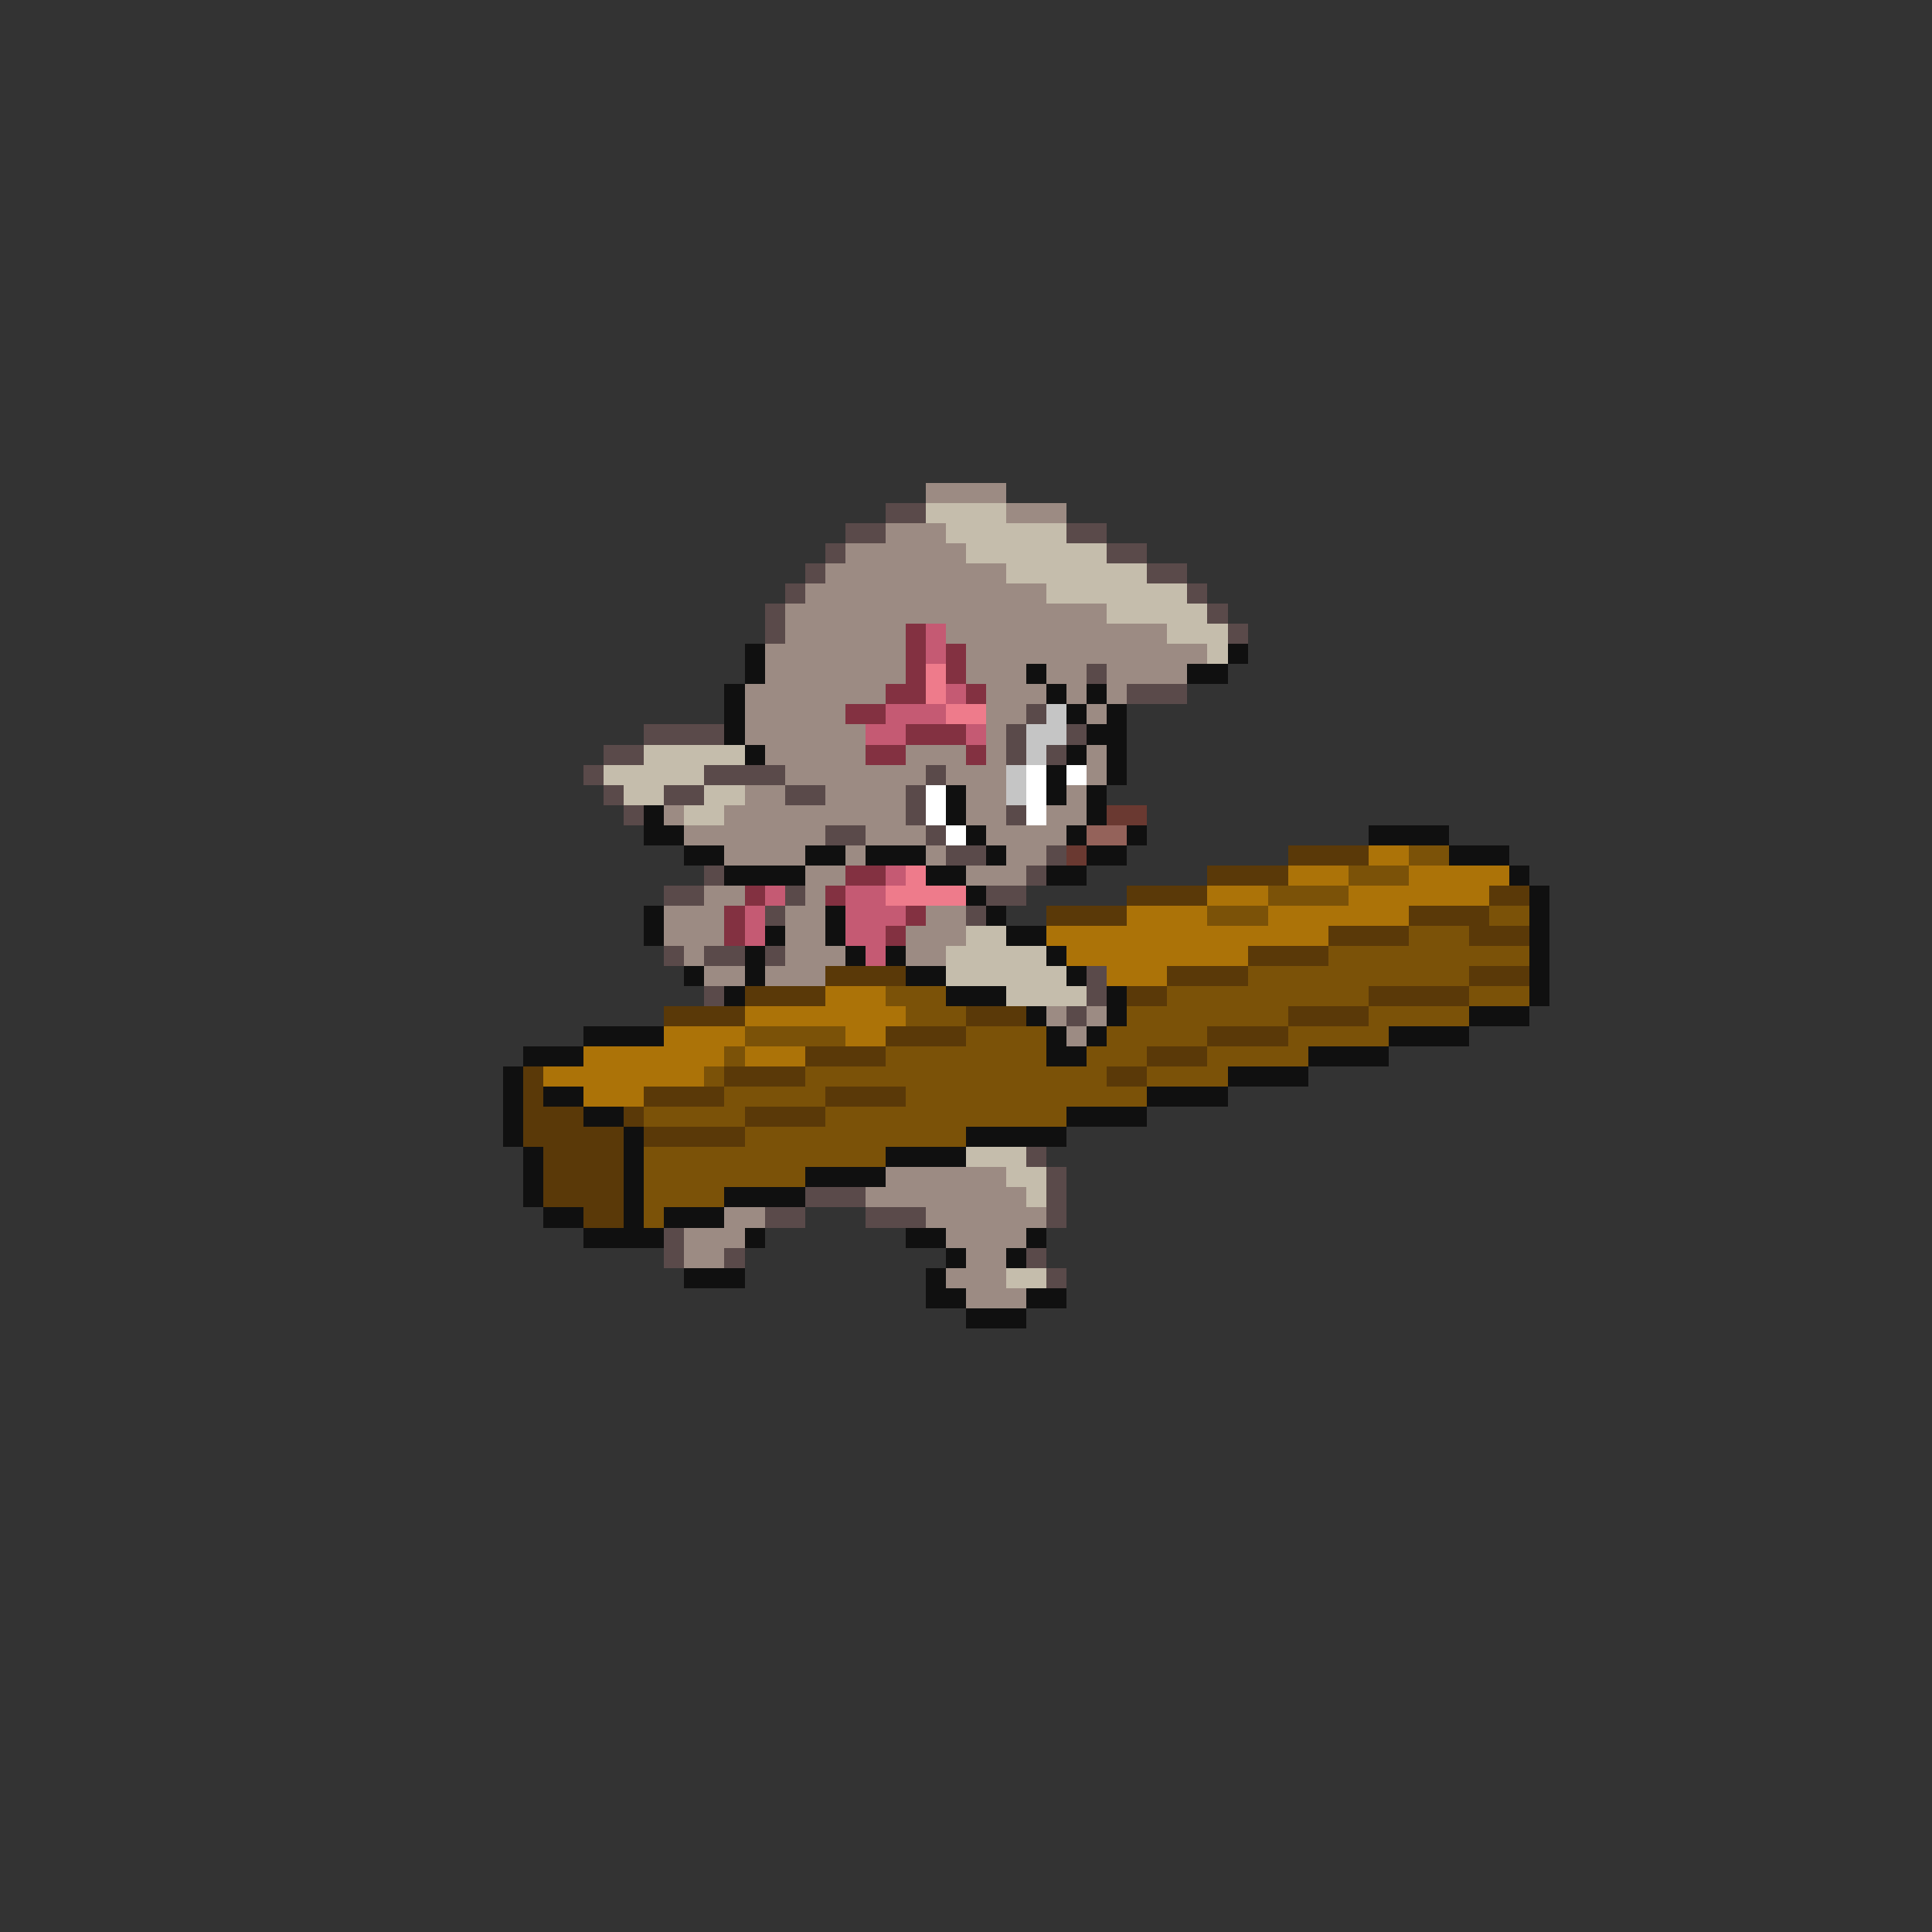 <svg xmlns="http://www.w3.org/2000/svg" viewBox="0 -0.5 96 96" shape-rendering="crispEdges">
<rect x="0" y="-0.5" width="96" height="96" fill="#333333" stroke="none"/>
<path stroke="#9c8b83" d="M46 24h4M50 25h3M44 26h3M42 27h6M41 28h9M40 29h12M39 30h16M39 31h6M47 31h11M38 32h7M48 32h12M38 33h7M48 33h3M52 33h2M55 33h4M37 34h7M49 34h3M53 34h1M55 34h1M37 35h5M49 35h2M54 35h1M37 36h6M49 36h1M38 37h5M45 37h3M49 37h1M54 37h1M39 38h7M47 38h3M54 38h1M37 39h2M41 39h4M48 39h2M53 39h1M33 40h1M36 40h9M48 40h2M52 40h2M34 41h7M43 41h3M49 41h4M36 42h4M42 42h1M46 42h1M50 42h2M40 43h2M48 43h3M35 44h2M40 44h1M33 45h3M39 45h2M46 45h2M33 46h3M39 46h2M45 46h3M34 47h1M39 47h3M45 47h2M35 48h2M38 48h3M52 50h1M54 50h1M53 51h1M44 58h6M43 59h8M36 60h2M46 60h6M34 61h3M47 61h4M34 62h2M48 62h2M47 63h3M48 64h3" />
<path stroke="#5a4a4a" d="M44 25h2M42 26h2M53 26h2M41 27h1M55 27h2M40 28h1M57 28h2M39 29h1M59 29h1M38 30h1M60 30h1M38 31h1M61 31h1M54 33h1M56 34h3M51 35h1M32 36h4M50 36h1M53 36h1M30 37h2M50 37h1M52 37h1M29 38h1M35 38h4M46 38h1M30 39h1M33 39h2M39 39h2M45 39h1M31 40h1M45 40h1M50 40h1M41 41h2M46 41h1M47 42h2M52 42h1M35 43h1M51 43h1M33 44h2M39 44h1M49 44h2M38 45h1M48 45h1M33 47h1M35 47h2M38 47h1M54 48h1M35 49h1M54 49h1M53 50h1M51 57h1M52 58h1M40 59h3M52 59h1M38 60h2M43 60h3M52 60h1M33 61h1M33 62h1M36 62h1M51 62h1M52 63h1" />
<path stroke="#c5bdac" d="M46 25h4M47 26h6M48 27h7M50 28h7M52 29h7M55 30h5M58 31h3M60 32h1M32 37h5M30 38h5M31 39h2M35 39h2M34 40h2M48 46h2M47 47h5M47 48h6M50 49h4M48 57h3M50 58h2M51 59h1M50 63h2" />
<path stroke="#833141" d="M45 31h1M45 32h1M47 32h1M45 33h1M47 33h1M44 34h2M48 34h1M42 35h2M45 36h3M43 37h2M48 37h1M42 43h2M37 44h1M41 44h1M36 45h1M45 45h1M36 46h1M44 46h1" />
<path stroke="#c55a73" d="M46 31h1M46 32h1M47 34h1M44 35h3M43 36h2M48 36h1M44 43h1M38 44h1M42 44h2M37 45h1M42 45h3M37 46h1M42 46h2M43 47h1" />
<path stroke="#101010" d="M37 32h1M61 32h1M37 33h1M51 33h1M59 33h2M36 34h1M52 34h1M54 34h1M36 35h1M53 35h1M55 35h1M36 36h1M54 36h2M37 37h1M53 37h1M55 37h1M52 38h1M55 38h1M47 39h1M52 39h1M54 39h1M32 40h1M47 40h1M54 40h1M32 41h2M48 41h1M53 41h1M56 41h1M68 41h4M34 42h2M40 42h2M43 42h3M49 42h1M54 42h2M72 42h3M36 43h4M46 43h2M52 43h2M75 43h1M48 44h1M76 44h1M32 45h1M41 45h1M49 45h1M76 45h1M32 46h1M38 46h1M41 46h1M50 46h2M76 46h1M37 47h1M42 47h1M44 47h1M52 47h1M76 47h1M34 48h1M37 48h1M45 48h2M53 48h1M76 48h1M36 49h1M47 49h3M55 49h1M76 49h1M51 50h1M55 50h1M73 50h3M29 51h4M52 51h1M54 51h1M69 51h4M26 52h3M52 52h2M65 52h4M25 53h1M61 53h4M25 54h1M27 54h2M57 54h4M25 55h1M29 55h2M53 55h4M25 56h1M31 56h1M48 56h5M26 57h1M31 57h1M44 57h4M26 58h1M31 58h1M40 58h4M26 59h1M31 59h1M36 59h4M27 60h2M31 60h1M33 60h3M29 61h4M37 61h1M45 61h2M51 61h1M47 62h1M50 62h1M34 63h3M46 63h1M46 64h2M51 64h2M48 65h3" />
<path stroke="#ee7b8b" d="M46 33h1M46 34h1M47 35h2M45 43h1M44 44h4" />
<path stroke="#c5c5c5" d="M52 35h1M51 36h2M51 37h1M50 38h1M50 39h1" />
<path stroke="#ffffff" d="M51 38h1M53 38h1M46 39h1M51 39h1M46 40h1M51 40h1M47 41h1" />
<path stroke="#6a3931" d="M55 40h2M53 42h1" />
<path stroke="#94625a" d="M54 41h2" />
<path stroke="#5a3908" d="M64 42h4M60 43h4M56 44h4M74 44h2M52 45h4M70 45h4M66 46h4M73 46h3M62 47h4M41 48h4M58 48h4M73 48h3M37 49h4M56 49h2M68 49h5M33 50h4M48 50h3M64 50h4M44 51h4M60 51h4M40 52h4M57 52h3M26 53h1M36 53h4M55 53h2M26 54h1M32 54h4M41 54h4M26 55h3M31 55h1M37 55h4M26 56h5M32 56h5M27 57h4M27 58h4M27 59h4M29 60h2" />
<path stroke="#ac7308" d="M68 42h2M64 43h3M70 43h5M60 44h3M67 44h7M56 45h4M63 45h7M52 46h14M53 47h9M55 48h3M41 49h3M37 50h8M33 51h4M42 51h2M29 52h7M37 52h3M27 53h8M29 54h3" />
<path stroke="#7b5208" d="M70 42h2M67 43h3M63 44h4M60 45h3M74 45h2M70 46h3M66 47h10M62 48h11M44 49h3M58 49h10M73 49h3M45 50h3M56 50h8M68 50h5M37 51h5M48 51h4M55 51h5M64 51h5M36 52h1M44 52h8M54 52h3M60 52h5M35 53h1M40 53h15M57 53h4M36 54h5M45 54h12M32 55h5M41 55h12M37 56h11M32 57h12M32 58h8M32 59h4M32 60h1" />
</svg>